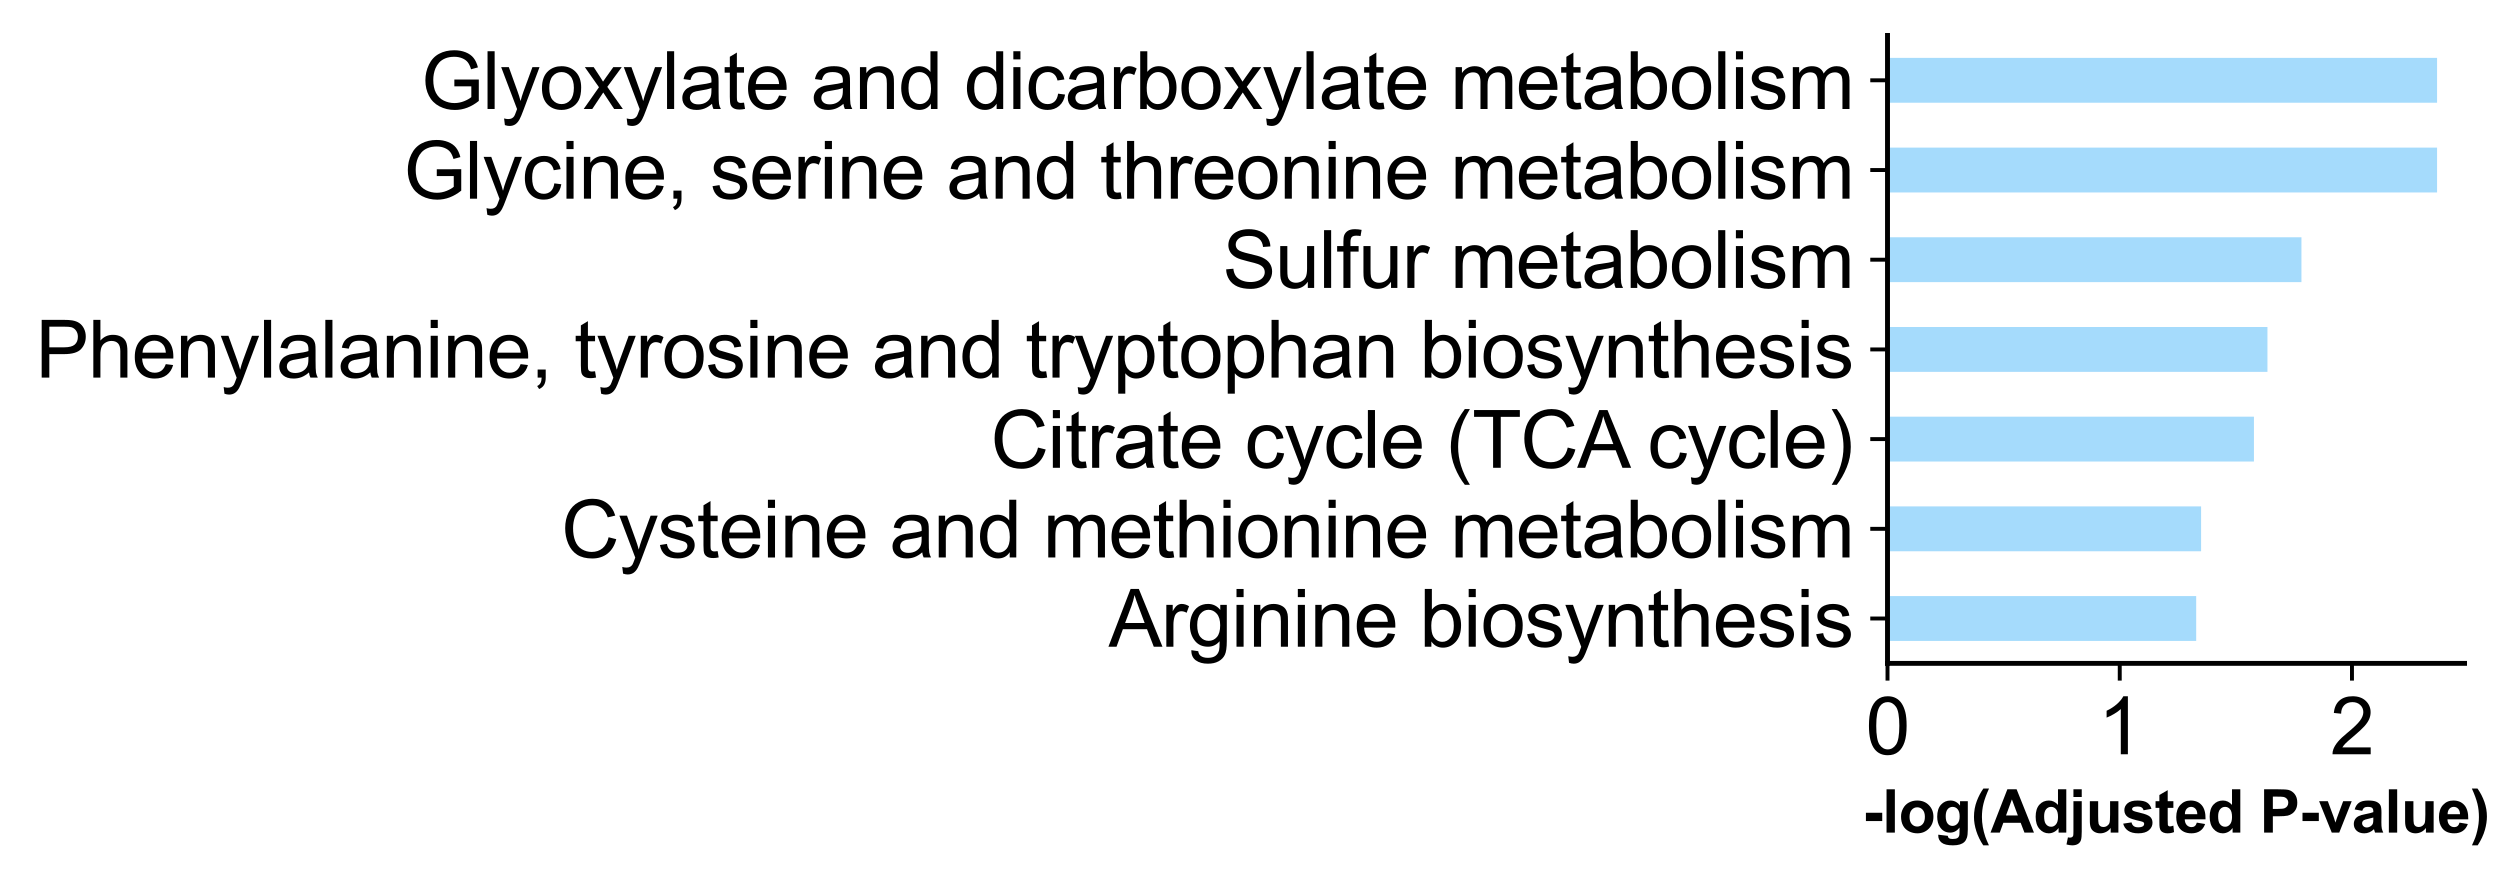 <?xml version="1.0" encoding="utf-8" standalone="no"?>
<!DOCTYPE svg PUBLIC "-//W3C//DTD SVG 1.1//EN"
  "http://www.w3.org/Graphics/SVG/1.1/DTD/svg11.dtd">
<svg xmlns:xlink="http://www.w3.org/1999/xlink" width="507.68pt" height="178.806pt" viewBox="0 0 507.68 178.806" xmlns="http://www.w3.org/2000/svg" version="1.1">
 <defs>
  <style type="text/css">*{stroke-linejoin: round; stroke-linecap: butt}</style>
 </defs>
 <g id="figure_1">
  <g id="patch_1">
   <path d="M -0 178.806 
L 507.68 178.806 
L 507.68 -0 
L -0 -0 
L -0 178.806 
z
" style="fill: none"/>
  </g>
  <g id="axes_1">
   <g id="patch_2">
    <path d="M 383.3 134.712 
L 500.48 134.712 
L 500.48 7.2 
L 383.3 7.2 
L 383.3 134.712 
z
" style="fill: none"/>
   </g>
   <g id="patch_3">
    <path d="M 383.3 130.158 
L 445.986 130.158 
L 445.986 121.05 
L 383.3 121.05 
z
" clip-path="url(#p0877a79295)" style="fill: #87cefa; opacity: 0.75"/>
   </g>
   <g id="patch_4">
    <path d="M 383.3 111.942 
L 446.978 111.942 
L 446.978 102.834 
L 383.3 102.834 
z
" clip-path="url(#p0877a79295)" style="fill: #87cefa; opacity: 0.75"/>
   </g>
   <g id="patch_5">
    <path d="M 383.3 93.726 
L 457.712 93.726 
L 457.712 84.618 
L 383.3 84.618 
z
" clip-path="url(#p0877a79295)" style="fill: #87cefa; opacity: 0.75"/>
   </g>
   <g id="patch_6">
    <path d="M 383.3 75.51 
L 460.456 75.51 
L 460.456 66.402 
L 383.3 66.402 
z
" clip-path="url(#p0877a79295)" style="fill: #87cefa; opacity: 0.75"/>
   </g>
   <g id="patch_7">
    <path d="M 383.3 57.294 
L 467.36 57.294 
L 467.36 48.186 
L 383.3 48.186 
z
" clip-path="url(#p0877a79295)" style="fill: #87cefa; opacity: 0.75"/>
   </g>
   <g id="patch_8">
    <path d="M 383.3 39.078 
L 494.9 39.078 
L 494.9 29.97 
L 383.3 29.97 
z
" clip-path="url(#p0877a79295)" style="fill: #87cefa; opacity: 0.75"/>
   </g>
   <g id="patch_9">
    <path d="M 383.3 20.862 
L 494.9 20.862 
L 494.9 11.754 
L 383.3 11.754 
z
" clip-path="url(#p0877a79295)" style="fill: #87cefa; opacity: 0.75"/>
   </g>
   <g id="matplotlib.axis_1">
    <g id="xtick_1">
     <g id="line2d_1">
      <defs>
       <path id="md818f9f76e" d="M 0 0 
L 0 3.5 
" style="stroke: #000000; stroke-width: 0.8"/>
      </defs>
      <g>
       <use xlink:href="#md818f9f76e" x="383.3" y="134.712" style="stroke: #000000; stroke-width: 0.8"/>
      </g>
     </g>
     <g id="text_1">
      <!-- 0 -->
      <g transform="translate(378.851 153.165) scale(0.16 -0.16)">
       <defs>
        <path id="ArialMT-30" d="M 266 2259 
Q 266 3072 433 3567 
Q 600 4063 929 4331 
Q 1259 4600 1759 4600 
Q 2128 4600 2406 4451 
Q 2684 4303 2865 4023 
Q 3047 3744 3150 3342 
Q 3253 2941 3253 2259 
Q 3253 1453 3087 958 
Q 2922 463 2592 192 
Q 2263 -78 1759 -78 
Q 1097 -78 719 397 
Q 266 969 266 2259 
z
M 844 2259 
Q 844 1131 1108 757 
Q 1372 384 1759 384 
Q 2147 384 2411 759 
Q 2675 1134 2675 2259 
Q 2675 3391 2411 3762 
Q 2147 4134 1753 4134 
Q 1366 4134 1134 3806 
Q 844 3388 844 2259 
z
" transform="scale(0.016)"/>
       </defs>
       <use xlink:href="#ArialMT-30"/>
      </g>
     </g>
    </g>
    <g id="xtick_2">
     <g id="line2d_2">
      <g>
       <use xlink:href="#md818f9f76e" x="430.46" y="134.712" style="stroke: #000000; stroke-width: 0.8"/>
      </g>
     </g>
     <g id="text_2">
      <!-- 1 -->
      <g transform="translate(426.011 153.165) scale(0.16 -0.16)">
       <defs>
        <path id="ArialMT-31" d="M 2384 0 
L 1822 0 
L 1822 3584 
Q 1619 3391 1289 3197 
Q 959 3003 697 2906 
L 697 3450 
Q 1169 3672 1522 3987 
Q 1875 4303 2022 4600 
L 2384 4600 
L 2384 0 
z
" transform="scale(0.016)"/>
       </defs>
       <use xlink:href="#ArialMT-31"/>
      </g>
     </g>
    </g>
    <g id="xtick_3">
     <g id="line2d_3">
      <g>
       <use xlink:href="#md818f9f76e" x="477.619" y="134.712" style="stroke: #000000; stroke-width: 0.8"/>
      </g>
     </g>
     <g id="text_3">
      <!-- 2 -->
      <g transform="translate(473.171 153.165) scale(0.16 -0.16)">
       <defs>
        <path id="ArialMT-32" d="M 3222 541 
L 3222 0 
L 194 0 
Q 188 203 259 391 
Q 375 700 629 1000 
Q 884 1300 1366 1694 
Q 2113 2306 2375 2664 
Q 2638 3022 2638 3341 
Q 2638 3675 2398 3904 
Q 2159 4134 1775 4134 
Q 1369 4134 1125 3890 
Q 881 3647 878 3216 
L 300 3275 
Q 359 3922 746 4261 
Q 1134 4600 1788 4600 
Q 2447 4600 2831 4234 
Q 3216 3869 3216 3328 
Q 3216 3053 3103 2787 
Q 2991 2522 2730 2228 
Q 2469 1934 1863 1422 
Q 1356 997 1212 845 
Q 1069 694 975 541 
L 3222 541 
z
" transform="scale(0.016)"/>
       </defs>
       <use xlink:href="#ArialMT-32"/>
      </g>
     </g>
    </g>
    <g id="text_4">
     <!-- -log(Adjusted P-value) -->
     <g transform="translate(378.227 169.08) scale(0.12 -0.12)">
      <defs>
       <path id="Arial-BoldMT-2d" d="M 359 1222 
L 359 2100 
L 2084 2100 
L 2084 1222 
L 359 1222 
z
" transform="scale(0.016)"/>
       <path id="Arial-BoldMT-6c" d="M 459 0 
L 459 4581 
L 1338 4581 
L 1338 0 
L 459 0 
z
" transform="scale(0.016)"/>
       <path id="Arial-BoldMT-6f" d="M 256 1706 
Q 256 2144 472 2553 
Q 688 2963 1083 3178 
Q 1478 3394 1966 3394 
Q 2719 3394 3200 2905 
Q 3681 2416 3681 1669 
Q 3681 916 3195 420 
Q 2709 -75 1972 -75 
Q 1516 -75 1102 131 
Q 688 338 472 736 
Q 256 1134 256 1706 
z
M 1156 1659 
Q 1156 1166 1390 903 
Q 1625 641 1969 641 
Q 2313 641 2545 903 
Q 2778 1166 2778 1666 
Q 2778 2153 2545 2415 
Q 2313 2678 1969 2678 
Q 1625 2678 1390 2415 
Q 1156 2153 1156 1659 
z
" transform="scale(0.016)"/>
       <path id="Arial-BoldMT-67" d="M 378 -219 
L 1381 -341 
Q 1406 -516 1497 -581 
Q 1622 -675 1891 -675 
Q 2234 -675 2406 -572 
Q 2522 -503 2581 -350 
Q 2622 -241 2622 53 
L 2622 538 
Q 2228 0 1628 0 
Q 959 0 569 566 
Q 263 1013 263 1678 
Q 263 2513 664 2953 
Q 1066 3394 1663 3394 
Q 2278 3394 2678 2853 
L 2678 3319 
L 3500 3319 
L 3500 341 
Q 3500 -247 3403 -537 
Q 3306 -828 3131 -993 
Q 2956 -1159 2664 -1253 
Q 2372 -1347 1925 -1347 
Q 1081 -1347 728 -1058 
Q 375 -769 375 -325 
Q 375 -281 378 -219 
z
M 1163 1728 
Q 1163 1200 1367 954 
Q 1572 709 1872 709 
Q 2194 709 2416 961 
Q 2638 1213 2638 1706 
Q 2638 2222 2425 2472 
Q 2213 2722 1888 2722 
Q 1572 2722 1367 2476 
Q 1163 2231 1163 1728 
z
" transform="scale(0.016)"/>
       <path id="Arial-BoldMT-28" d="M 1916 -1347 
L 1313 -1347 
Q 834 -625 584 153 
Q 334 931 334 1659 
Q 334 2563 644 3369 
Q 913 4069 1325 4659 
L 1925 4659 
Q 1497 3713 1336 3048 
Q 1175 2384 1175 1641 
Q 1175 1128 1270 590 
Q 1366 53 1531 -431 
Q 1641 -750 1916 -1347 
z
" transform="scale(0.016)"/>
       <path id="Arial-BoldMT-41" d="M 4597 0 
L 3591 0 
L 3191 1041 
L 1359 1041 
L 981 0 
L 0 0 
L 1784 4581 
L 2763 4581 
L 4597 0 
z
M 2894 1813 
L 2263 3513 
L 1644 1813 
L 2894 1813 
z
" transform="scale(0.016)"/>
       <path id="Arial-BoldMT-64" d="M 3503 0 
L 2688 0 
L 2688 488 
Q 2484 203 2207 64 
Q 1931 -75 1650 -75 
Q 1078 -75 670 386 
Q 263 847 263 1672 
Q 263 2516 659 2955 
Q 1056 3394 1663 3394 
Q 2219 3394 2625 2931 
L 2625 4581 
L 3503 4581 
L 3503 0 
z
M 1159 1731 
Q 1159 1200 1306 963 
Q 1519 619 1900 619 
Q 2203 619 2415 876 
Q 2628 1134 2628 1647 
Q 2628 2219 2422 2470 
Q 2216 2722 1894 2722 
Q 1581 2722 1370 2473 
Q 1159 2225 1159 1731 
z
" transform="scale(0.016)"/>
       <path id="Arial-BoldMT-6a" d="M 441 3769 
L 441 4581 
L 1319 4581 
L 1319 3769 
L 441 3769 
z
M 1319 3319 
L 1319 103 
Q 1319 -531 1236 -792 
Q 1153 -1053 917 -1200 
Q 681 -1347 316 -1347 
Q 184 -1347 32 -1323 
Q -119 -1300 -294 -1253 
L -141 -503 
Q -78 -516 -23 -523 
Q 31 -531 78 -531 
Q 213 -531 298 -473 
Q 384 -416 412 -334 
Q 441 -253 441 153 
L 441 3319 
L 1319 3319 
z
" transform="scale(0.016)"/>
       <path id="Arial-BoldMT-75" d="M 2644 0 
L 2644 497 
Q 2463 231 2167 78 
Q 1872 -75 1544 -75 
Q 1209 -75 943 72 
Q 678 219 559 484 
Q 441 750 441 1219 
L 441 3319 
L 1319 3319 
L 1319 1794 
Q 1319 1094 1367 936 
Q 1416 778 1544 686 
Q 1672 594 1869 594 
Q 2094 594 2272 717 
Q 2450 841 2515 1023 
Q 2581 1206 2581 1919 
L 2581 3319 
L 3459 3319 
L 3459 0 
L 2644 0 
z
" transform="scale(0.016)"/>
       <path id="Arial-BoldMT-73" d="M 150 947 
L 1031 1081 
Q 1088 825 1259 692 
Q 1431 559 1741 559 
Q 2081 559 2253 684 
Q 2369 772 2369 919 
Q 2369 1019 2306 1084 
Q 2241 1147 2013 1200 
Q 950 1434 666 1628 
Q 272 1897 272 2375 
Q 272 2806 612 3100 
Q 953 3394 1669 3394 
Q 2350 3394 2681 3172 
Q 3013 2950 3138 2516 
L 2309 2363 
Q 2256 2556 2107 2659 
Q 1959 2763 1684 2763 
Q 1338 2763 1188 2666 
Q 1088 2597 1088 2488 
Q 1088 2394 1175 2328 
Q 1294 2241 1995 2081 
Q 2697 1922 2975 1691 
Q 3250 1456 3250 1038 
Q 3250 581 2869 253 
Q 2488 -75 1741 -75 
Q 1063 -75 667 200 
Q 272 475 150 947 
z
" transform="scale(0.016)"/>
       <path id="Arial-BoldMT-74" d="M 1981 3319 
L 1981 2619 
L 1381 2619 
L 1381 1281 
Q 1381 875 1398 808 
Q 1416 741 1477 697 
Q 1538 653 1625 653 
Q 1747 653 1978 738 
L 2053 56 
Q 1747 -75 1359 -75 
Q 1122 -75 931 4 
Q 741 84 652 211 
Q 563 338 528 553 
Q 500 706 500 1172 
L 500 2619 
L 97 2619 
L 97 3319 
L 500 3319 
L 500 3978 
L 1381 4491 
L 1381 3319 
L 1981 3319 
z
" transform="scale(0.016)"/>
       <path id="Arial-BoldMT-65" d="M 2381 1056 
L 3256 909 
Q 3088 428 2723 176 
Q 2359 -75 1813 -75 
Q 947 -75 531 491 
Q 203 944 203 1634 
Q 203 2459 634 2926 
Q 1066 3394 1725 3394 
Q 2466 3394 2894 2905 
Q 3322 2416 3303 1406 
L 1103 1406 
Q 1113 1016 1316 798 
Q 1519 581 1822 581 
Q 2028 581 2168 693 
Q 2309 806 2381 1056 
z
M 2431 1944 
Q 2422 2325 2234 2523 
Q 2047 2722 1778 2722 
Q 1491 2722 1303 2513 
Q 1116 2303 1119 1944 
L 2431 1944 
z
" transform="scale(0.016)"/>
       <path id="Arial-BoldMT-20" transform="scale(0.016)"/>
       <path id="Arial-BoldMT-50" d="M 466 0 
L 466 4581 
L 1950 4581 
Q 2794 4581 3050 4513 
Q 3444 4409 3709 4064 
Q 3975 3719 3975 3172 
Q 3975 2750 3822 2462 
Q 3669 2175 3433 2011 
Q 3197 1847 2953 1794 
Q 2622 1728 1994 1728 
L 1391 1728 
L 1391 0 
L 466 0 
z
M 1391 3806 
L 1391 2506 
L 1897 2506 
Q 2444 2506 2628 2578 
Q 2813 2650 2917 2803 
Q 3022 2956 3022 3159 
Q 3022 3409 2875 3571 
Q 2728 3734 2503 3775 
Q 2338 3806 1838 3806 
L 1391 3806 
z
" transform="scale(0.016)"/>
       <path id="Arial-BoldMT-76" d="M 1372 0 
L 34 3319 
L 956 3319 
L 1581 1625 
L 1763 1059 
Q 1834 1275 1853 1344 
Q 1897 1484 1947 1625 
L 2578 3319 
L 3481 3319 
L 2163 0 
L 1372 0 
z
" transform="scale(0.016)"/>
       <path id="Arial-BoldMT-61" d="M 1116 2306 
L 319 2450 
Q 453 2931 781 3162 
Q 1109 3394 1756 3394 
Q 2344 3394 2631 3255 
Q 2919 3116 3036 2902 
Q 3153 2688 3153 2116 
L 3144 1091 
Q 3144 653 3186 445 
Q 3228 238 3344 0 
L 2475 0 
Q 2441 88 2391 259 
Q 2369 338 2359 363 
Q 2134 144 1878 34 
Q 1622 -75 1331 -75 
Q 819 -75 523 203 
Q 228 481 228 906 
Q 228 1188 362 1408 
Q 497 1628 739 1745 
Q 981 1863 1438 1950 
Q 2053 2066 2291 2166 
L 2291 2253 
Q 2291 2506 2166 2614 
Q 2041 2722 1694 2722 
Q 1459 2722 1328 2630 
Q 1197 2538 1116 2306 
z
M 2291 1594 
Q 2122 1538 1756 1459 
Q 1391 1381 1278 1306 
Q 1106 1184 1106 997 
Q 1106 813 1243 678 
Q 1381 544 1594 544 
Q 1831 544 2047 700 
Q 2206 819 2256 991 
Q 2291 1103 2291 1419 
L 2291 1594 
z
" transform="scale(0.016)"/>
       <path id="Arial-BoldMT-29" d="M 216 -1347 
Q 475 -791 581 -494 
Q 688 -197 778 190 
Q 869 578 912 926 
Q 956 1275 956 1641 
Q 956 2384 797 3048 
Q 638 3713 209 4659 
L 806 4659 
Q 1278 3988 1539 3234 
Q 1800 2481 1800 1706 
Q 1800 1053 1594 306 
Q 1359 -531 822 -1347 
L 216 -1347 
z
" transform="scale(0.016)"/>
      </defs>
      <use xlink:href="#Arial-BoldMT-2d"/>
      <use xlink:href="#Arial-BoldMT-6c" x="33.301"/>
      <use xlink:href="#Arial-BoldMT-6f" x="61.084"/>
      <use xlink:href="#Arial-BoldMT-67" x="122.168"/>
      <use xlink:href="#Arial-BoldMT-28" x="183.252"/>
      <use xlink:href="#Arial-BoldMT-41" x="216.553"/>
      <use xlink:href="#Arial-BoldMT-64" x="288.77"/>
      <use xlink:href="#Arial-BoldMT-6a" x="349.854"/>
      <use xlink:href="#Arial-BoldMT-75" x="377.637"/>
      <use xlink:href="#Arial-BoldMT-73" x="438.721"/>
      <use xlink:href="#Arial-BoldMT-74" x="494.336"/>
      <use xlink:href="#Arial-BoldMT-65" x="527.637"/>
      <use xlink:href="#Arial-BoldMT-64" x="583.252"/>
      <use xlink:href="#Arial-BoldMT-20" x="644.336"/>
      <use xlink:href="#Arial-BoldMT-50" x="672.119"/>
      <use xlink:href="#Arial-BoldMT-2d" x="738.818"/>
      <use xlink:href="#Arial-BoldMT-76" x="772.119"/>
      <use xlink:href="#Arial-BoldMT-61" x="827.734"/>
      <use xlink:href="#Arial-BoldMT-6c" x="883.35"/>
      <use xlink:href="#Arial-BoldMT-75" x="911.133"/>
      <use xlink:href="#Arial-BoldMT-65" x="972.217"/>
      <use xlink:href="#Arial-BoldMT-29" x="1027.832"/>
     </g>
    </g>
   </g>
   <g id="matplotlib.axis_2">
    <g id="ytick_1">
     <g id="line2d_4">
      <defs>
       <path id="mda7cca309e" d="M 0 0 
L -3.5 0 
" style="stroke: #000000; stroke-width: 0.8"/>
      </defs>
      <g>
       <use xlink:href="#mda7cca309e" x="383.3" y="125.604" style="stroke: #000000; stroke-width: 0.8"/>
      </g>
     </g>
     <g id="text_5">
      <!-- Arginine biosynthesis -->
      <g transform="translate(225.113 131.33) scale(0.16 -0.16)">
       <defs>
        <path id="ArialMT-41" d="M -9 0 
L 1750 4581 
L 2403 4581 
L 4278 0 
L 3588 0 
L 3053 1388 
L 1138 1388 
L 634 0 
L -9 0 
z
M 1313 1881 
L 2866 1881 
L 2388 3150 
Q 2169 3728 2063 4100 
Q 1975 3659 1816 3225 
L 1313 1881 
z
" transform="scale(0.016)"/>
        <path id="ArialMT-72" d="M 416 0 
L 416 3319 
L 922 3319 
L 922 2816 
Q 1116 3169 1280 3281 
Q 1444 3394 1641 3394 
Q 1925 3394 2219 3213 
L 2025 2691 
Q 1819 2813 1613 2813 
Q 1428 2813 1281 2702 
Q 1134 2591 1072 2394 
Q 978 2094 978 1738 
L 978 0 
L 416 0 
z
" transform="scale(0.016)"/>
        <path id="ArialMT-67" d="M 319 -275 
L 866 -356 
Q 900 -609 1056 -725 
Q 1266 -881 1628 -881 
Q 2019 -881 2231 -725 
Q 2444 -569 2519 -288 
Q 2563 -116 2559 434 
Q 2191 0 1641 0 
Q 956 0 581 494 
Q 206 988 206 1678 
Q 206 2153 378 2554 
Q 550 2956 876 3175 
Q 1203 3394 1644 3394 
Q 2231 3394 2613 2919 
L 2613 3319 
L 3131 3319 
L 3131 450 
Q 3131 -325 2973 -648 
Q 2816 -972 2473 -1159 
Q 2131 -1347 1631 -1347 
Q 1038 -1347 672 -1080 
Q 306 -813 319 -275 
z
M 784 1719 
Q 784 1066 1043 766 
Q 1303 466 1694 466 
Q 2081 466 2343 764 
Q 2606 1063 2606 1700 
Q 2606 2309 2336 2618 
Q 2066 2928 1684 2928 
Q 1309 2928 1046 2623 
Q 784 2319 784 1719 
z
" transform="scale(0.016)"/>
        <path id="ArialMT-69" d="M 425 3934 
L 425 4581 
L 988 4581 
L 988 3934 
L 425 3934 
z
M 425 0 
L 425 3319 
L 988 3319 
L 988 0 
L 425 0 
z
" transform="scale(0.016)"/>
        <path id="ArialMT-6e" d="M 422 0 
L 422 3319 
L 928 3319 
L 928 2847 
Q 1294 3394 1984 3394 
Q 2284 3394 2536 3286 
Q 2788 3178 2913 3003 
Q 3038 2828 3088 2588 
Q 3119 2431 3119 2041 
L 3119 0 
L 2556 0 
L 2556 2019 
Q 2556 2363 2490 2533 
Q 2425 2703 2258 2804 
Q 2091 2906 1866 2906 
Q 1506 2906 1245 2678 
Q 984 2450 984 1813 
L 984 0 
L 422 0 
z
" transform="scale(0.016)"/>
        <path id="ArialMT-65" d="M 2694 1069 
L 3275 997 
Q 3138 488 2766 206 
Q 2394 -75 1816 -75 
Q 1088 -75 661 373 
Q 234 822 234 1631 
Q 234 2469 665 2931 
Q 1097 3394 1784 3394 
Q 2450 3394 2872 2941 
Q 3294 2488 3294 1666 
Q 3294 1616 3291 1516 
L 816 1516 
Q 847 969 1125 678 
Q 1403 388 1819 388 
Q 2128 388 2347 550 
Q 2566 713 2694 1069 
z
M 847 1978 
L 2700 1978 
Q 2663 2397 2488 2606 
Q 2219 2931 1791 2931 
Q 1403 2931 1139 2672 
Q 875 2413 847 1978 
z
" transform="scale(0.016)"/>
        <path id="ArialMT-20" transform="scale(0.016)"/>
        <path id="ArialMT-62" d="M 941 0 
L 419 0 
L 419 4581 
L 981 4581 
L 981 2947 
Q 1338 3394 1891 3394 
Q 2197 3394 2470 3270 
Q 2744 3147 2920 2923 
Q 3097 2700 3197 2384 
Q 3297 2069 3297 1709 
Q 3297 856 2875 390 
Q 2453 -75 1863 -75 
Q 1275 -75 941 416 
L 941 0 
z
M 934 1684 
Q 934 1088 1097 822 
Q 1363 388 1816 388 
Q 2184 388 2453 708 
Q 2722 1028 2722 1663 
Q 2722 2313 2464 2622 
Q 2206 2931 1841 2931 
Q 1472 2931 1203 2611 
Q 934 2291 934 1684 
z
" transform="scale(0.016)"/>
        <path id="ArialMT-6f" d="M 213 1659 
Q 213 2581 725 3025 
Q 1153 3394 1769 3394 
Q 2453 3394 2887 2945 
Q 3322 2497 3322 1706 
Q 3322 1066 3130 698 
Q 2938 331 2570 128 
Q 2203 -75 1769 -75 
Q 1072 -75 642 372 
Q 213 819 213 1659 
z
M 791 1659 
Q 791 1022 1069 705 
Q 1347 388 1769 388 
Q 2188 388 2466 706 
Q 2744 1025 2744 1678 
Q 2744 2294 2464 2611 
Q 2184 2928 1769 2928 
Q 1347 2928 1069 2612 
Q 791 2297 791 1659 
z
" transform="scale(0.016)"/>
        <path id="ArialMT-73" d="M 197 991 
L 753 1078 
Q 800 744 1014 566 
Q 1228 388 1613 388 
Q 2000 388 2187 545 
Q 2375 703 2375 916 
Q 2375 1106 2209 1216 
Q 2094 1291 1634 1406 
Q 1016 1563 777 1677 
Q 538 1791 414 1992 
Q 291 2194 291 2438 
Q 291 2659 392 2848 
Q 494 3038 669 3163 
Q 800 3259 1026 3326 
Q 1253 3394 1513 3394 
Q 1903 3394 2198 3281 
Q 2494 3169 2634 2976 
Q 2775 2784 2828 2463 
L 2278 2388 
Q 2241 2644 2061 2787 
Q 1881 2931 1553 2931 
Q 1166 2931 1000 2803 
Q 834 2675 834 2503 
Q 834 2394 903 2306 
Q 972 2216 1119 2156 
Q 1203 2125 1616 2013 
Q 2213 1853 2448 1751 
Q 2684 1650 2818 1456 
Q 2953 1263 2953 975 
Q 2953 694 2789 445 
Q 2625 197 2315 61 
Q 2006 -75 1616 -75 
Q 969 -75 630 194 
Q 291 463 197 991 
z
" transform="scale(0.016)"/>
        <path id="ArialMT-79" d="M 397 -1278 
L 334 -750 
Q 519 -800 656 -800 
Q 844 -800 956 -737 
Q 1069 -675 1141 -563 
Q 1194 -478 1313 -144 
Q 1328 -97 1363 -6 
L 103 3319 
L 709 3319 
L 1400 1397 
Q 1534 1031 1641 628 
Q 1738 1016 1872 1384 
L 2581 3319 
L 3144 3319 
L 1881 -56 
Q 1678 -603 1566 -809 
Q 1416 -1088 1222 -1217 
Q 1028 -1347 759 -1347 
Q 597 -1347 397 -1278 
z
" transform="scale(0.016)"/>
        <path id="ArialMT-74" d="M 1650 503 
L 1731 6 
Q 1494 -44 1306 -44 
Q 1000 -44 831 53 
Q 663 150 594 308 
Q 525 466 525 972 
L 525 2881 
L 113 2881 
L 113 3319 
L 525 3319 
L 525 4141 
L 1084 4478 
L 1084 3319 
L 1650 3319 
L 1650 2881 
L 1084 2881 
L 1084 941 
Q 1084 700 1114 631 
Q 1144 563 1211 522 
Q 1278 481 1403 481 
Q 1497 481 1650 503 
z
" transform="scale(0.016)"/>
        <path id="ArialMT-68" d="M 422 0 
L 422 4581 
L 984 4581 
L 984 2938 
Q 1378 3394 1978 3394 
Q 2347 3394 2619 3248 
Q 2891 3103 3008 2847 
Q 3125 2591 3125 2103 
L 3125 0 
L 2563 0 
L 2563 2103 
Q 2563 2525 2380 2717 
Q 2197 2909 1863 2909 
Q 1613 2909 1392 2779 
Q 1172 2650 1078 2428 
Q 984 2206 984 1816 
L 984 0 
L 422 0 
z
" transform="scale(0.016)"/>
       </defs>
       <use xlink:href="#ArialMT-41"/>
       <use xlink:href="#ArialMT-72" x="66.699"/>
       <use xlink:href="#ArialMT-67" x="100"/>
       <use xlink:href="#ArialMT-69" x="155.615"/>
       <use xlink:href="#ArialMT-6e" x="177.832"/>
       <use xlink:href="#ArialMT-69" x="233.447"/>
       <use xlink:href="#ArialMT-6e" x="255.664"/>
       <use xlink:href="#ArialMT-65" x="311.279"/>
       <use xlink:href="#ArialMT-20" x="366.895"/>
       <use xlink:href="#ArialMT-62" x="394.678"/>
       <use xlink:href="#ArialMT-69" x="450.293"/>
       <use xlink:href="#ArialMT-6f" x="472.51"/>
       <use xlink:href="#ArialMT-73" x="528.125"/>
       <use xlink:href="#ArialMT-79" x="578.125"/>
       <use xlink:href="#ArialMT-6e" x="628.125"/>
       <use xlink:href="#ArialMT-74" x="683.74"/>
       <use xlink:href="#ArialMT-68" x="711.523"/>
       <use xlink:href="#ArialMT-65" x="767.139"/>
       <use xlink:href="#ArialMT-73" x="822.754"/>
       <use xlink:href="#ArialMT-69" x="872.754"/>
       <use xlink:href="#ArialMT-73" x="894.971"/>
      </g>
     </g>
    </g>
    <g id="ytick_2">
     <g id="line2d_5">
      <g>
       <use xlink:href="#mda7cca309e" x="383.3" y="107.388" style="stroke: #000000; stroke-width: 0.8"/>
      </g>
     </g>
     <g id="text_6">
      <!-- Cysteine and methionine metabolism -->
      <g transform="translate(113.957 113.212) scale(0.16 -0.16)">
       <defs>
        <path id="ArialMT-43" d="M 3763 1606 
L 4369 1453 
Q 4178 706 3683 314 
Q 3188 -78 2472 -78 
Q 1731 -78 1267 223 
Q 803 525 561 1097 
Q 319 1669 319 2325 
Q 319 3041 592 3573 
Q 866 4106 1370 4382 
Q 1875 4659 2481 4659 
Q 3169 4659 3637 4309 
Q 4106 3959 4291 3325 
L 3694 3184 
Q 3534 3684 3231 3912 
Q 2928 4141 2469 4141 
Q 1941 4141 1586 3887 
Q 1231 3634 1087 3207 
Q 944 2781 944 2328 
Q 944 1744 1114 1308 
Q 1284 872 1643 656 
Q 2003 441 2422 441 
Q 2931 441 3284 734 
Q 3638 1028 3763 1606 
z
" transform="scale(0.016)"/>
        <path id="ArialMT-61" d="M 2588 409 
Q 2275 144 1986 34 
Q 1697 -75 1366 -75 
Q 819 -75 525 192 
Q 231 459 231 875 
Q 231 1119 342 1320 
Q 453 1522 633 1644 
Q 813 1766 1038 1828 
Q 1203 1872 1538 1913 
Q 2219 1994 2541 2106 
Q 2544 2222 2544 2253 
Q 2544 2597 2384 2738 
Q 2169 2928 1744 2928 
Q 1347 2928 1158 2789 
Q 969 2650 878 2297 
L 328 2372 
Q 403 2725 575 2942 
Q 747 3159 1072 3276 
Q 1397 3394 1825 3394 
Q 2250 3394 2515 3294 
Q 2781 3194 2906 3042 
Q 3031 2891 3081 2659 
Q 3109 2516 3109 2141 
L 3109 1391 
Q 3109 606 3145 398 
Q 3181 191 3288 0 
L 2700 0 
Q 2613 175 2588 409 
z
M 2541 1666 
Q 2234 1541 1622 1453 
Q 1275 1403 1131 1340 
Q 988 1278 909 1158 
Q 831 1038 831 891 
Q 831 666 1001 516 
Q 1172 366 1500 366 
Q 1825 366 2078 508 
Q 2331 650 2450 897 
Q 2541 1088 2541 1459 
L 2541 1666 
z
" transform="scale(0.016)"/>
        <path id="ArialMT-64" d="M 2575 0 
L 2575 419 
Q 2259 -75 1647 -75 
Q 1250 -75 917 144 
Q 584 363 401 755 
Q 219 1147 219 1656 
Q 219 2153 384 2558 
Q 550 2963 881 3178 
Q 1213 3394 1622 3394 
Q 1922 3394 2156 3267 
Q 2391 3141 2538 2938 
L 2538 4581 
L 3097 4581 
L 3097 0 
L 2575 0 
z
M 797 1656 
Q 797 1019 1065 703 
Q 1334 388 1700 388 
Q 2069 388 2326 689 
Q 2584 991 2584 1609 
Q 2584 2291 2321 2609 
Q 2059 2928 1675 2928 
Q 1300 2928 1048 2622 
Q 797 2316 797 1656 
z
" transform="scale(0.016)"/>
        <path id="ArialMT-6d" d="M 422 0 
L 422 3319 
L 925 3319 
L 925 2853 
Q 1081 3097 1340 3245 
Q 1600 3394 1931 3394 
Q 2300 3394 2536 3241 
Q 2772 3088 2869 2813 
Q 3263 3394 3894 3394 
Q 4388 3394 4653 3120 
Q 4919 2847 4919 2278 
L 4919 0 
L 4359 0 
L 4359 2091 
Q 4359 2428 4304 2576 
Q 4250 2725 4106 2815 
Q 3963 2906 3769 2906 
Q 3419 2906 3187 2673 
Q 2956 2441 2956 1928 
L 2956 0 
L 2394 0 
L 2394 2156 
Q 2394 2531 2256 2718 
Q 2119 2906 1806 2906 
Q 1569 2906 1367 2781 
Q 1166 2656 1075 2415 
Q 984 2175 984 1722 
L 984 0 
L 422 0 
z
" transform="scale(0.016)"/>
        <path id="ArialMT-6c" d="M 409 0 
L 409 4581 
L 972 4581 
L 972 0 
L 409 0 
z
" transform="scale(0.016)"/>
       </defs>
       <use xlink:href="#ArialMT-43"/>
       <use xlink:href="#ArialMT-79" x="72.217"/>
       <use xlink:href="#ArialMT-73" x="122.217"/>
       <use xlink:href="#ArialMT-74" x="172.217"/>
       <use xlink:href="#ArialMT-65" x="200"/>
       <use xlink:href="#ArialMT-69" x="255.615"/>
       <use xlink:href="#ArialMT-6e" x="277.832"/>
       <use xlink:href="#ArialMT-65" x="333.447"/>
       <use xlink:href="#ArialMT-20" x="389.062"/>
       <use xlink:href="#ArialMT-61" x="416.846"/>
       <use xlink:href="#ArialMT-6e" x="472.461"/>
       <use xlink:href="#ArialMT-64" x="528.076"/>
       <use xlink:href="#ArialMT-20" x="583.691"/>
       <use xlink:href="#ArialMT-6d" x="611.475"/>
       <use xlink:href="#ArialMT-65" x="694.775"/>
       <use xlink:href="#ArialMT-74" x="750.391"/>
       <use xlink:href="#ArialMT-68" x="778.174"/>
       <use xlink:href="#ArialMT-69" x="833.789"/>
       <use xlink:href="#ArialMT-6f" x="856.006"/>
       <use xlink:href="#ArialMT-6e" x="911.621"/>
       <use xlink:href="#ArialMT-69" x="967.236"/>
       <use xlink:href="#ArialMT-6e" x="989.453"/>
       <use xlink:href="#ArialMT-65" x="1045.068"/>
       <use xlink:href="#ArialMT-20" x="1100.684"/>
       <use xlink:href="#ArialMT-6d" x="1128.467"/>
       <use xlink:href="#ArialMT-65" x="1211.768"/>
       <use xlink:href="#ArialMT-74" x="1267.383"/>
       <use xlink:href="#ArialMT-61" x="1295.166"/>
       <use xlink:href="#ArialMT-62" x="1350.781"/>
       <use xlink:href="#ArialMT-6f" x="1406.396"/>
       <use xlink:href="#ArialMT-6c" x="1462.012"/>
       <use xlink:href="#ArialMT-69" x="1484.229"/>
       <use xlink:href="#ArialMT-73" x="1506.445"/>
       <use xlink:href="#ArialMT-6d" x="1556.445"/>
      </g>
     </g>
    </g>
    <g id="ytick_3">
     <g id="line2d_6">
      <g>
       <use xlink:href="#mda7cca309e" x="383.3" y="89.172" style="stroke: #000000; stroke-width: 0.8"/>
      </g>
     </g>
     <g id="text_7">
      <!-- Citrate cycle (TCA cycle) -->
      <g transform="translate(201.162 94.996) scale(0.16 -0.16)">
       <defs>
        <path id="ArialMT-63" d="M 2588 1216 
L 3141 1144 
Q 3050 572 2676 248 
Q 2303 -75 1759 -75 
Q 1078 -75 664 370 
Q 250 816 250 1647 
Q 250 2184 428 2587 
Q 606 2991 970 3192 
Q 1334 3394 1763 3394 
Q 2303 3394 2647 3120 
Q 2991 2847 3088 2344 
L 2541 2259 
Q 2463 2594 2264 2762 
Q 2066 2931 1784 2931 
Q 1359 2931 1093 2626 
Q 828 2322 828 1663 
Q 828 994 1084 691 
Q 1341 388 1753 388 
Q 2084 388 2306 591 
Q 2528 794 2588 1216 
z
" transform="scale(0.016)"/>
        <path id="ArialMT-28" d="M 1497 -1347 
Q 1031 -759 709 28 
Q 388 816 388 1659 
Q 388 2403 628 3084 
Q 909 3875 1497 4659 
L 1900 4659 
Q 1522 4009 1400 3731 
Q 1209 3300 1100 2831 
Q 966 2247 966 1656 
Q 966 153 1900 -1347 
L 1497 -1347 
z
" transform="scale(0.016)"/>
        <path id="ArialMT-54" d="M 1659 0 
L 1659 4041 
L 150 4041 
L 150 4581 
L 3781 4581 
L 3781 4041 
L 2266 4041 
L 2266 0 
L 1659 0 
z
" transform="scale(0.016)"/>
        <path id="ArialMT-29" d="M 791 -1347 
L 388 -1347 
Q 1322 153 1322 1656 
Q 1322 2244 1188 2822 
Q 1081 3291 891 3722 
Q 769 4003 388 4659 
L 791 4659 
Q 1378 3875 1659 3084 
Q 1900 2403 1900 1659 
Q 1900 816 1576 28 
Q 1253 -759 791 -1347 
z
" transform="scale(0.016)"/>
       </defs>
       <use xlink:href="#ArialMT-43"/>
       <use xlink:href="#ArialMT-69" x="72.217"/>
       <use xlink:href="#ArialMT-74" x="94.434"/>
       <use xlink:href="#ArialMT-72" x="122.217"/>
       <use xlink:href="#ArialMT-61" x="155.518"/>
       <use xlink:href="#ArialMT-74" x="211.133"/>
       <use xlink:href="#ArialMT-65" x="238.916"/>
       <use xlink:href="#ArialMT-20" x="294.531"/>
       <use xlink:href="#ArialMT-63" x="322.314"/>
       <use xlink:href="#ArialMT-79" x="372.314"/>
       <use xlink:href="#ArialMT-63" x="422.314"/>
       <use xlink:href="#ArialMT-6c" x="472.314"/>
       <use xlink:href="#ArialMT-65" x="494.531"/>
       <use xlink:href="#ArialMT-20" x="550.146"/>
       <use xlink:href="#ArialMT-28" x="577.93"/>
       <use xlink:href="#ArialMT-54" x="611.23"/>
       <use xlink:href="#ArialMT-43" x="672.314"/>
       <use xlink:href="#ArialMT-41" x="744.531"/>
       <use xlink:href="#ArialMT-20" x="805.73"/>
       <use xlink:href="#ArialMT-63" x="833.514"/>
       <use xlink:href="#ArialMT-79" x="883.514"/>
       <use xlink:href="#ArialMT-63" x="933.514"/>
       <use xlink:href="#ArialMT-6c" x="983.514"/>
       <use xlink:href="#ArialMT-65" x="1005.73"/>
       <use xlink:href="#ArialMT-29" x="1061.346"/>
      </g>
     </g>
    </g>
    <g id="ytick_4">
     <g id="line2d_7">
      <g>
       <use xlink:href="#mda7cca309e" x="383.3" y="70.956" style="stroke: #000000; stroke-width: 0.8"/>
      </g>
     </g>
     <g id="text_8">
      <!-- Phenylalanine, tyrosine and tryptophan biosynthesis -->
      <g transform="translate(7.2 76.682) scale(0.16 -0.16)">
       <defs>
        <path id="ArialMT-50" d="M 494 0 
L 494 4581 
L 2222 4581 
Q 2678 4581 2919 4538 
Q 3256 4481 3484 4323 
Q 3713 4166 3852 3881 
Q 3991 3597 3991 3256 
Q 3991 2672 3619 2267 
Q 3247 1863 2275 1863 
L 1100 1863 
L 1100 0 
L 494 0 
z
M 1100 2403 
L 2284 2403 
Q 2872 2403 3119 2622 
Q 3366 2841 3366 3238 
Q 3366 3525 3220 3729 
Q 3075 3934 2838 4000 
Q 2684 4041 2272 4041 
L 1100 4041 
L 1100 2403 
z
" transform="scale(0.016)"/>
        <path id="ArialMT-2c" d="M 569 0 
L 569 641 
L 1209 641 
L 1209 0 
Q 1209 -353 1084 -570 
Q 959 -788 688 -906 
L 531 -666 
Q 709 -588 793 -436 
Q 878 -284 888 0 
L 569 0 
z
" transform="scale(0.016)"/>
        <path id="ArialMT-70" d="M 422 -1272 
L 422 3319 
L 934 3319 
L 934 2888 
Q 1116 3141 1344 3267 
Q 1572 3394 1897 3394 
Q 2322 3394 2647 3175 
Q 2972 2956 3137 2557 
Q 3303 2159 3303 1684 
Q 3303 1175 3120 767 
Q 2938 359 2589 142 
Q 2241 -75 1856 -75 
Q 1575 -75 1351 44 
Q 1128 163 984 344 
L 984 -1272 
L 422 -1272 
z
M 931 1641 
Q 931 1000 1190 694 
Q 1450 388 1819 388 
Q 2194 388 2461 705 
Q 2728 1022 2728 1688 
Q 2728 2322 2467 2637 
Q 2206 2953 1844 2953 
Q 1484 2953 1207 2617 
Q 931 2281 931 1641 
z
" transform="scale(0.016)"/>
       </defs>
       <use xlink:href="#ArialMT-50"/>
       <use xlink:href="#ArialMT-68" x="66.699"/>
       <use xlink:href="#ArialMT-65" x="122.314"/>
       <use xlink:href="#ArialMT-6e" x="177.93"/>
       <use xlink:href="#ArialMT-79" x="233.545"/>
       <use xlink:href="#ArialMT-6c" x="283.545"/>
       <use xlink:href="#ArialMT-61" x="305.762"/>
       <use xlink:href="#ArialMT-6c" x="361.377"/>
       <use xlink:href="#ArialMT-61" x="383.594"/>
       <use xlink:href="#ArialMT-6e" x="439.209"/>
       <use xlink:href="#ArialMT-69" x="494.824"/>
       <use xlink:href="#ArialMT-6e" x="517.041"/>
       <use xlink:href="#ArialMT-65" x="572.656"/>
       <use xlink:href="#ArialMT-2c" x="628.271"/>
       <use xlink:href="#ArialMT-20" x="656.055"/>
       <use xlink:href="#ArialMT-74" x="683.838"/>
       <use xlink:href="#ArialMT-79" x="711.621"/>
       <use xlink:href="#ArialMT-72" x="761.621"/>
       <use xlink:href="#ArialMT-6f" x="794.922"/>
       <use xlink:href="#ArialMT-73" x="850.537"/>
       <use xlink:href="#ArialMT-69" x="900.537"/>
       <use xlink:href="#ArialMT-6e" x="922.754"/>
       <use xlink:href="#ArialMT-65" x="978.369"/>
       <use xlink:href="#ArialMT-20" x="1033.984"/>
       <use xlink:href="#ArialMT-61" x="1061.768"/>
       <use xlink:href="#ArialMT-6e" x="1117.383"/>
       <use xlink:href="#ArialMT-64" x="1172.998"/>
       <use xlink:href="#ArialMT-20" x="1228.613"/>
       <use xlink:href="#ArialMT-74" x="1256.396"/>
       <use xlink:href="#ArialMT-72" x="1284.18"/>
       <use xlink:href="#ArialMT-79" x="1317.48"/>
       <use xlink:href="#ArialMT-70" x="1367.48"/>
       <use xlink:href="#ArialMT-74" x="1423.096"/>
       <use xlink:href="#ArialMT-6f" x="1450.879"/>
       <use xlink:href="#ArialMT-70" x="1506.494"/>
       <use xlink:href="#ArialMT-68" x="1562.109"/>
       <use xlink:href="#ArialMT-61" x="1617.725"/>
       <use xlink:href="#ArialMT-6e" x="1673.34"/>
       <use xlink:href="#ArialMT-20" x="1728.955"/>
       <use xlink:href="#ArialMT-62" x="1756.738"/>
       <use xlink:href="#ArialMT-69" x="1812.354"/>
       <use xlink:href="#ArialMT-6f" x="1834.57"/>
       <use xlink:href="#ArialMT-73" x="1890.186"/>
       <use xlink:href="#ArialMT-79" x="1940.186"/>
       <use xlink:href="#ArialMT-6e" x="1990.186"/>
       <use xlink:href="#ArialMT-74" x="2045.801"/>
       <use xlink:href="#ArialMT-68" x="2073.584"/>
       <use xlink:href="#ArialMT-65" x="2129.199"/>
       <use xlink:href="#ArialMT-73" x="2184.814"/>
       <use xlink:href="#ArialMT-69" x="2234.814"/>
       <use xlink:href="#ArialMT-73" x="2257.031"/>
      </g>
     </g>
    </g>
    <g id="ytick_5">
     <g id="line2d_8">
      <g>
       <use xlink:href="#mda7cca309e" x="383.3" y="52.74" style="stroke: #000000; stroke-width: 0.8"/>
      </g>
     </g>
     <g id="text_9">
      <!-- Sulfur metabolism -->
      <g transform="translate(248.26 58.466) scale(0.16 -0.16)">
       <defs>
        <path id="ArialMT-53" d="M 288 1472 
L 859 1522 
Q 900 1178 1048 958 
Q 1197 738 1509 602 
Q 1822 466 2213 466 
Q 2559 466 2825 569 
Q 3091 672 3220 851 
Q 3350 1031 3350 1244 
Q 3350 1459 3225 1620 
Q 3100 1781 2813 1891 
Q 2628 1963 1997 2114 
Q 1366 2266 1113 2400 
Q 784 2572 623 2826 
Q 463 3081 463 3397 
Q 463 3744 659 4045 
Q 856 4347 1234 4503 
Q 1613 4659 2075 4659 
Q 2584 4659 2973 4495 
Q 3363 4331 3572 4012 
Q 3781 3694 3797 3291 
L 3216 3247 
Q 3169 3681 2898 3903 
Q 2628 4125 2100 4125 
Q 1550 4125 1298 3923 
Q 1047 3722 1047 3438 
Q 1047 3191 1225 3031 
Q 1400 2872 2139 2705 
Q 2878 2538 3153 2413 
Q 3553 2228 3743 1945 
Q 3934 1663 3934 1294 
Q 3934 928 3725 604 
Q 3516 281 3123 101 
Q 2731 -78 2241 -78 
Q 1619 -78 1198 103 
Q 778 284 539 648 
Q 300 1013 288 1472 
z
" transform="scale(0.016)"/>
        <path id="ArialMT-75" d="M 2597 0 
L 2597 488 
Q 2209 -75 1544 -75 
Q 1250 -75 995 37 
Q 741 150 617 320 
Q 494 491 444 738 
Q 409 903 409 1263 
L 409 3319 
L 972 3319 
L 972 1478 
Q 972 1038 1006 884 
Q 1059 663 1231 536 
Q 1403 409 1656 409 
Q 1909 409 2131 539 
Q 2353 669 2445 892 
Q 2538 1116 2538 1541 
L 2538 3319 
L 3100 3319 
L 3100 0 
L 2597 0 
z
" transform="scale(0.016)"/>
        <path id="ArialMT-66" d="M 556 0 
L 556 2881 
L 59 2881 
L 59 3319 
L 556 3319 
L 556 3672 
Q 556 4006 616 4169 
Q 697 4388 901 4523 
Q 1106 4659 1475 4659 
Q 1713 4659 2000 4603 
L 1916 4113 
Q 1741 4144 1584 4144 
Q 1328 4144 1222 4034 
Q 1116 3925 1116 3625 
L 1116 3319 
L 1763 3319 
L 1763 2881 
L 1116 2881 
L 1116 0 
L 556 0 
z
" transform="scale(0.016)"/>
       </defs>
       <use xlink:href="#ArialMT-53"/>
       <use xlink:href="#ArialMT-75" x="66.699"/>
       <use xlink:href="#ArialMT-6c" x="122.314"/>
       <use xlink:href="#ArialMT-66" x="144.531"/>
       <use xlink:href="#ArialMT-75" x="172.314"/>
       <use xlink:href="#ArialMT-72" x="227.93"/>
       <use xlink:href="#ArialMT-20" x="261.23"/>
       <use xlink:href="#ArialMT-6d" x="289.014"/>
       <use xlink:href="#ArialMT-65" x="372.314"/>
       <use xlink:href="#ArialMT-74" x="427.93"/>
       <use xlink:href="#ArialMT-61" x="455.713"/>
       <use xlink:href="#ArialMT-62" x="511.328"/>
       <use xlink:href="#ArialMT-6f" x="566.943"/>
       <use xlink:href="#ArialMT-6c" x="622.559"/>
       <use xlink:href="#ArialMT-69" x="644.775"/>
       <use xlink:href="#ArialMT-73" x="666.992"/>
       <use xlink:href="#ArialMT-6d" x="716.992"/>
      </g>
     </g>
    </g>
    <g id="ytick_6">
     <g id="line2d_9">
      <g>
       <use xlink:href="#mda7cca309e" x="383.3" y="34.524" style="stroke: #000000; stroke-width: 0.8"/>
      </g>
     </g>
     <g id="text_10">
      <!-- Glycine, serine and threonine metabolism -->
      <g transform="translate(81.945 40.348) scale(0.16 -0.16)">
       <defs>
        <path id="ArialMT-47" d="M 2638 1797 
L 2638 2334 
L 4578 2338 
L 4578 638 
Q 4131 281 3656 101 
Q 3181 -78 2681 -78 
Q 2006 -78 1454 211 
Q 903 500 622 1047 
Q 341 1594 341 2269 
Q 341 2938 620 3517 
Q 900 4097 1425 4378 
Q 1950 4659 2634 4659 
Q 3131 4659 3532 4498 
Q 3934 4338 4162 4050 
Q 4391 3763 4509 3300 
L 3963 3150 
Q 3859 3500 3706 3700 
Q 3553 3900 3268 4020 
Q 2984 4141 2638 4141 
Q 2222 4141 1919 4014 
Q 1616 3888 1430 3681 
Q 1244 3475 1141 3228 
Q 966 2803 966 2306 
Q 966 1694 1177 1281 
Q 1388 869 1791 669 
Q 2194 469 2647 469 
Q 3041 469 3416 620 
Q 3791 772 3984 944 
L 3984 1797 
L 2638 1797 
z
" transform="scale(0.016)"/>
       </defs>
       <use xlink:href="#ArialMT-47"/>
       <use xlink:href="#ArialMT-6c" x="77.783"/>
       <use xlink:href="#ArialMT-79" x="100"/>
       <use xlink:href="#ArialMT-63" x="150"/>
       <use xlink:href="#ArialMT-69" x="200"/>
       <use xlink:href="#ArialMT-6e" x="222.217"/>
       <use xlink:href="#ArialMT-65" x="277.832"/>
       <use xlink:href="#ArialMT-2c" x="333.447"/>
       <use xlink:href="#ArialMT-20" x="361.23"/>
       <use xlink:href="#ArialMT-73" x="389.014"/>
       <use xlink:href="#ArialMT-65" x="439.014"/>
       <use xlink:href="#ArialMT-72" x="494.629"/>
       <use xlink:href="#ArialMT-69" x="527.93"/>
       <use xlink:href="#ArialMT-6e" x="550.146"/>
       <use xlink:href="#ArialMT-65" x="605.762"/>
       <use xlink:href="#ArialMT-20" x="661.377"/>
       <use xlink:href="#ArialMT-61" x="689.16"/>
       <use xlink:href="#ArialMT-6e" x="744.775"/>
       <use xlink:href="#ArialMT-64" x="800.391"/>
       <use xlink:href="#ArialMT-20" x="856.006"/>
       <use xlink:href="#ArialMT-74" x="883.789"/>
       <use xlink:href="#ArialMT-68" x="911.572"/>
       <use xlink:href="#ArialMT-72" x="967.188"/>
       <use xlink:href="#ArialMT-65" x="1000.488"/>
       <use xlink:href="#ArialMT-6f" x="1056.104"/>
       <use xlink:href="#ArialMT-6e" x="1111.719"/>
       <use xlink:href="#ArialMT-69" x="1167.334"/>
       <use xlink:href="#ArialMT-6e" x="1189.551"/>
       <use xlink:href="#ArialMT-65" x="1245.166"/>
       <use xlink:href="#ArialMT-20" x="1300.781"/>
       <use xlink:href="#ArialMT-6d" x="1328.564"/>
       <use xlink:href="#ArialMT-65" x="1411.865"/>
       <use xlink:href="#ArialMT-74" x="1467.48"/>
       <use xlink:href="#ArialMT-61" x="1495.264"/>
       <use xlink:href="#ArialMT-62" x="1550.879"/>
       <use xlink:href="#ArialMT-6f" x="1606.494"/>
       <use xlink:href="#ArialMT-6c" x="1662.109"/>
       <use xlink:href="#ArialMT-69" x="1684.326"/>
       <use xlink:href="#ArialMT-73" x="1706.543"/>
       <use xlink:href="#ArialMT-6d" x="1756.543"/>
      </g>
     </g>
    </g>
    <g id="ytick_7">
     <g id="line2d_10">
      <g>
       <use xlink:href="#mda7cca309e" x="383.3" y="16.308" style="stroke: #000000; stroke-width: 0.8"/>
      </g>
     </g>
     <g id="text_11">
      <!-- Glyoxylate and dicarboxylate metabolism -->
      <g transform="translate(85.513 22.132) scale(0.16 -0.16)">
       <defs>
        <path id="ArialMT-78" d="M 47 0 
L 1259 1725 
L 138 3319 
L 841 3319 
L 1350 2541 
Q 1494 2319 1581 2169 
Q 1719 2375 1834 2534 
L 2394 3319 
L 3066 3319 
L 1919 1756 
L 3153 0 
L 2463 0 
L 1781 1031 
L 1600 1309 
L 728 0 
L 47 0 
z
" transform="scale(0.016)"/>
       </defs>
       <use xlink:href="#ArialMT-47"/>
       <use xlink:href="#ArialMT-6c" x="77.783"/>
       <use xlink:href="#ArialMT-79" x="100"/>
       <use xlink:href="#ArialMT-6f" x="150"/>
       <use xlink:href="#ArialMT-78" x="205.615"/>
       <use xlink:href="#ArialMT-79" x="255.615"/>
       <use xlink:href="#ArialMT-6c" x="305.615"/>
       <use xlink:href="#ArialMT-61" x="327.832"/>
       <use xlink:href="#ArialMT-74" x="383.447"/>
       <use xlink:href="#ArialMT-65" x="411.23"/>
       <use xlink:href="#ArialMT-20" x="466.846"/>
       <use xlink:href="#ArialMT-61" x="494.629"/>
       <use xlink:href="#ArialMT-6e" x="550.244"/>
       <use xlink:href="#ArialMT-64" x="605.859"/>
       <use xlink:href="#ArialMT-20" x="661.475"/>
       <use xlink:href="#ArialMT-64" x="689.258"/>
       <use xlink:href="#ArialMT-69" x="744.873"/>
       <use xlink:href="#ArialMT-63" x="767.09"/>
       <use xlink:href="#ArialMT-61" x="817.09"/>
       <use xlink:href="#ArialMT-72" x="872.705"/>
       <use xlink:href="#ArialMT-62" x="906.006"/>
       <use xlink:href="#ArialMT-6f" x="961.621"/>
       <use xlink:href="#ArialMT-78" x="1017.236"/>
       <use xlink:href="#ArialMT-79" x="1067.236"/>
       <use xlink:href="#ArialMT-6c" x="1117.236"/>
       <use xlink:href="#ArialMT-61" x="1139.453"/>
       <use xlink:href="#ArialMT-74" x="1195.068"/>
       <use xlink:href="#ArialMT-65" x="1222.852"/>
       <use xlink:href="#ArialMT-20" x="1278.467"/>
       <use xlink:href="#ArialMT-6d" x="1306.25"/>
       <use xlink:href="#ArialMT-65" x="1389.551"/>
       <use xlink:href="#ArialMT-74" x="1445.166"/>
       <use xlink:href="#ArialMT-61" x="1472.949"/>
       <use xlink:href="#ArialMT-62" x="1528.564"/>
       <use xlink:href="#ArialMT-6f" x="1584.18"/>
       <use xlink:href="#ArialMT-6c" x="1639.795"/>
       <use xlink:href="#ArialMT-69" x="1662.012"/>
       <use xlink:href="#ArialMT-73" x="1684.229"/>
       <use xlink:href="#ArialMT-6d" x="1734.229"/>
      </g>
     </g>
    </g>
   </g>
   <g id="patch_10">
    <path d="M 383.3 134.712 
L 383.3 7.2 
" style="fill: none; stroke: #000000; stroke-linejoin: miter; stroke-linecap: square"/>
   </g>
   <g id="patch_11">
    <path d="M 383.3 134.712 
L 500.48 134.712 
" style="fill: none; stroke: #000000; stroke-linejoin: miter; stroke-linecap: square"/>
   </g>
  </g>
 </g>
 <defs>
  <clipPath id="p0877a79295">
   <rect x="383.3" y="7.2" width="117.18" height="127.512"/>
  </clipPath>
 </defs>
</svg>
